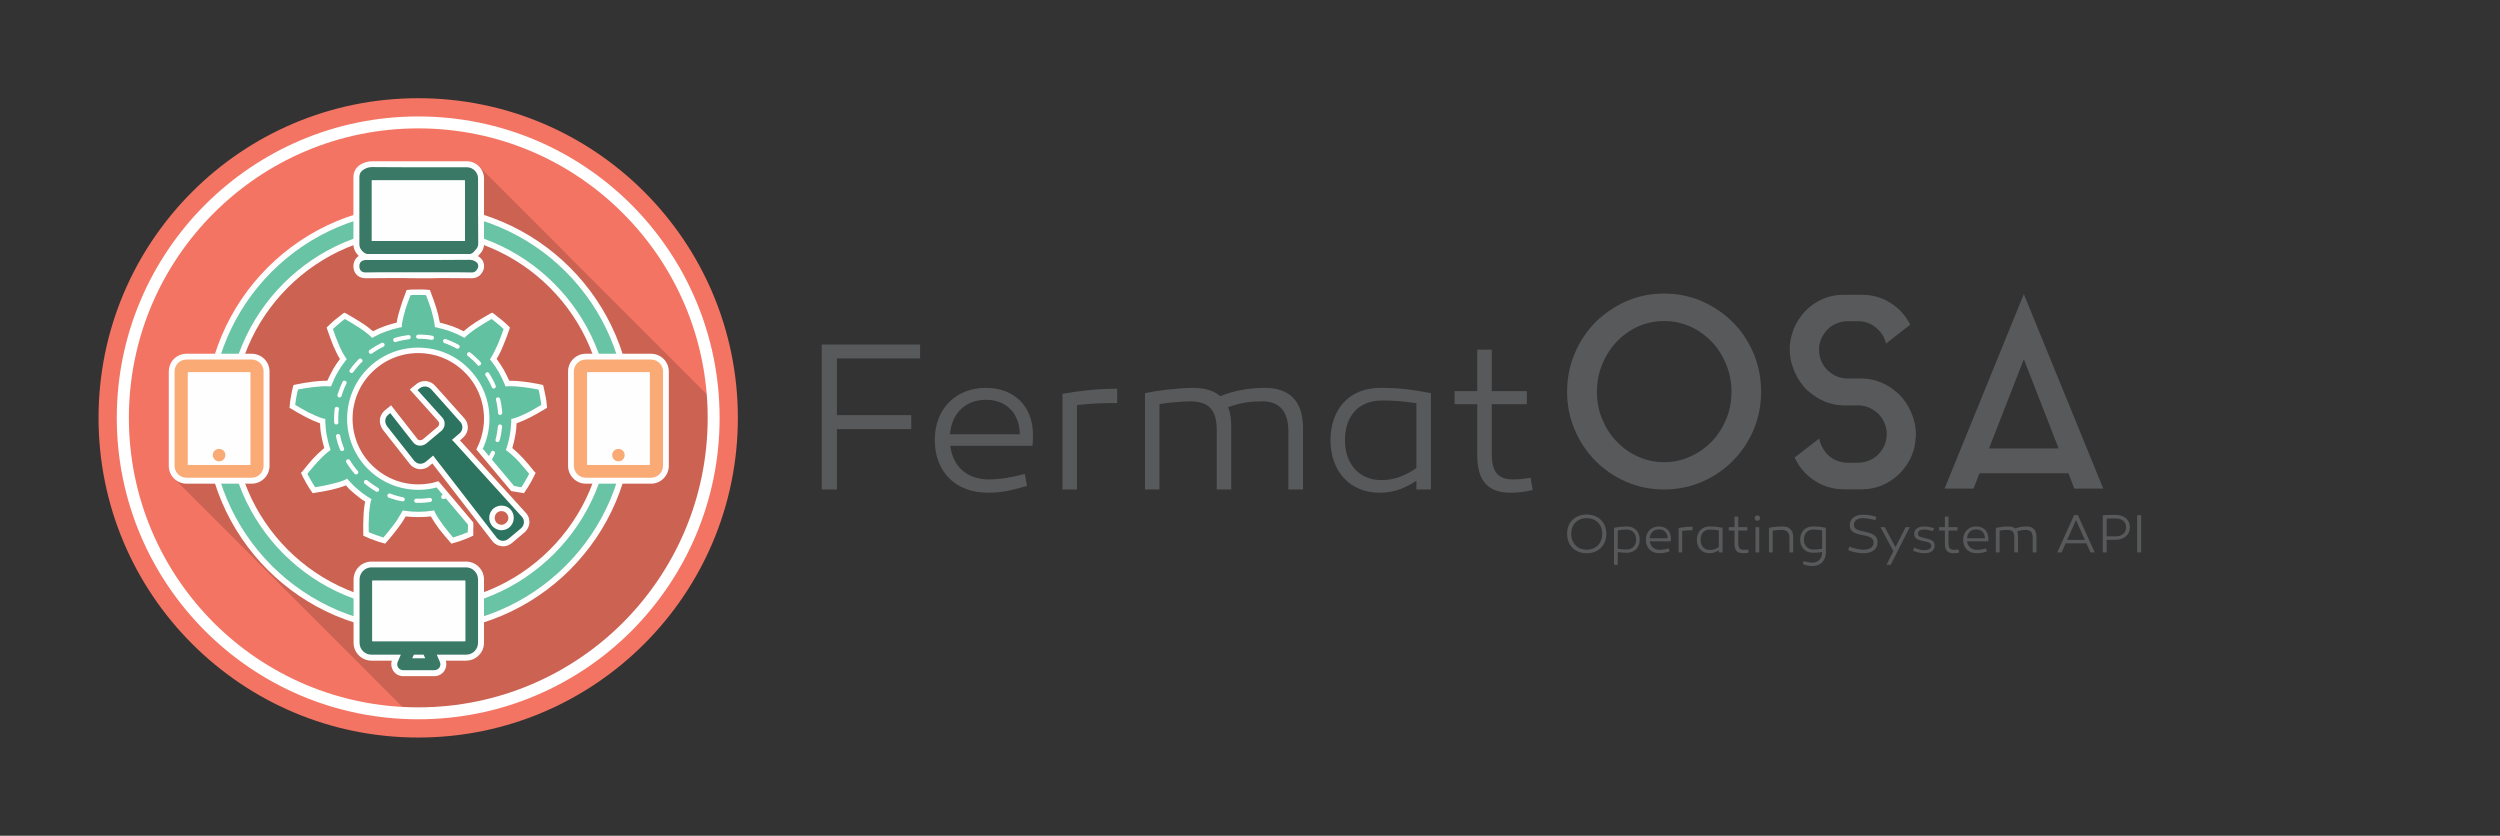 <?xml version="1.0" encoding="UTF-8"?>
<!DOCTYPE svg PUBLIC "-//W3C//DTD SVG 1.1//EN" "http://www.w3.org/Graphics/SVG/1.1/DTD/svg11.dtd">
<!-- Creator: CorelDRAW X6 -->
<svg xmlns="http://www.w3.org/2000/svg" xml:space="preserve" width="146.643mm" height="49.022mm" version="1.1" style="shape-rendering:geometricPrecision; text-rendering:geometricPrecision; image-rendering:optimizeQuality; fill-rule:evenodd; clip-rule:evenodd"
viewBox="0 0 14664 4902"
 xmlns:xlink="http://www.w3.org/1999/xlink">
 <rect x="0" y="0" width="14664" height="4902" fill="#333333" stroke="none"/>
 <defs>
  <style type="text/css">
   <![CDATA[
    .str0 {stroke:white;stroke-width:8.47}
    .fil5 {fill:#FEFEFE}
    .fil6 {fill:#3B7967}
    .fil4 {fill:#68C4A4}
    .fil7 {fill:#F9AA75}
    .fil10 {fill:#2D7460}
    .fil8 {fill:#62C1A1}
    .fil3 {fill:#CC6252}
    .fil2 {fill:#F37463}
    .fil1 {fill:#57595B;fill-rule:nonzero}
    .fil0 {fill:#58595B;fill-rule:nonzero}
    .fil9 {fill:white;fill-rule:nonzero}
   ]]>
  </style>
 </defs>
 <g id="Capa_x0020_1">
  <path class="fil0" d="M4909 2435l0 -333 488 0 0 -81 -577 0 0 850 89 0 0 -354 436 0 0 -82 -436 0zm874 -160c-175,0 -300,121 -300,306 0,180 115,309 313,309 87,0 152,-18 228,-40l-13 -70c-79,20 -139,32 -213,32 -127,0 -210,-78 -224,-197l482 0c3,-28 3,-38 3,-66 -1,-169 -113,-274 -276,-274zm1 70c117,0 195,76 198,202l-410 0c10,-122 90,-202 212,-202zm769 -65c-107,0 -216,11 -321,30l0 561 85 0 0 -495c85,-10 154,-12 236,-12l0 -84zm866 -5c-88,0 -181,15 -261,49 -39,-34 -92,-49 -166,-49 -98,2 -205,16 -276,31l0 565 85 0 0 -501c66,-10 120,-14 175,-16 112,0 161,45 161,171l0 346 85 0 0 -367c0,-49 -6,-87 -19,-115 73,-28 136,-35 200,-35 105,0 154,61 154,177l0 340 86 0 0 -360c0,-160 -81,-236 -224,-236zm678 0c-181,0 -291,122 -293,305 0,186 115,310 288,310 80,0 144,-23 216,-70l0 51 85 0 0 -565c-116,-22 -187,-31 -296,-31zm11 74c69,0 128,5 200,16l0 381c-77,51 -137,70 -206,70 -130,0 -213,-95 -213,-234 0,-137 75,-233 219,-233zm870 453c-37,7 -72,10 -103,10 -90,0 -125,-46 -125,-150l0 -291 206 0 0 -77 -206 0 0 -243 -85 0 0 243 -133 0 0 77 133 0 0 299c0,151 63,220 196,220 50,0 82,-5 129,-16l-12 -72z"/>
  <path class="fil0" d="M9307 3018c-68,0 -115,45 -115,113 0,69 47,114 115,114 68,0 115,-45 115,-114 0,-68 -47,-113 -115,-113zm0 206c-54,0 -91,-37 -91,-93 0,-55 37,-92 91,-92 54,0 91,37 91,92 0,56 -37,93 -91,93zm236 -136c-28,0 -53,3 -76,8l0 217 22 0 0 -75c25,4 36,4 55,4 45,0 74,-32 74,-76 -1,-47 -28,-78 -75,-78zm-1 135c-16,0 -27,0 -53,-4l0 -108c19,-3 34,-5 51,-5 37,0 57,25 57,60 0,33 -22,57 -55,57zm189 -135c-45,0 -77,31 -77,78 0,46 29,79 80,79 22,0 39,-4 58,-10l-3 -18c-20,5 -36,8 -55,8 -32,0 -53,-20 -57,-50l123 0c1,-7 1,-10 1,-17 0,-44 -29,-70 -70,-70zm0 17c30,0 50,20 51,52l-106 0c3,-31 23,-52 55,-52zm197 -16c-28,0 -55,3 -82,8l0 143 21 0 0 -126c22,-3 40,-4 61,-4l0 -21zm100 -1c-46,0 -74,31 -75,78 0,48 30,79 74,79 21,0 37,-6 55,-18l0 13 22 0 0 -144c-30,-6 -48,-8 -76,-8zm3 18c18,0 33,2 51,5l0 97c-19,14 -35,18 -52,18 -34,0 -55,-24 -55,-60 0,-35 19,-60 56,-60zm223 117c-9,1 -18,2 -26,2 -23,0 -32,-11 -32,-38l0 -75 53 0 0 -20 -53 0 0 -62 -22 0 0 62 -34 0 0 20 34 0 0 77c0,39 16,56 50,56 13,0 21,-1 33,-4l-3 -18zm54 -168c9,0 16,-7 16,-16 0,-9 -7,-16 -16,-16 -9,0 -16,7 -16,16 0,9 7,16 16,16zm11 37l-22 0 0 148 22 0 0 -148zm139 -4c-27,0 -60,3 -82,8l0 144 22 0 0 -128c20,-3 39,-4 55,-4 27,0 43,17 43,45l0 87 22 0 0 -92c0,-38 -23,-60 -60,-60zm176 0c-46,0 -75,31 -75,78 0,44 30,76 74,76 19,0 31,0 55,-4 0,39 -23,62 -59,62 -17,0 -34,-4 -50,-9l-4 18c16,6 34,11 55,11 51,0 80,-33 80,-83l0 -141c-22,-5 -41,-8 -76,-8zm3 18c18,0 33,2 51,5l0 108c-25,4 -37,4 -53,4 -33,0 -54,-24 -54,-57 0,-35 19,-60 56,-60zm369 -74c-21,-8 -51,-13 -79,-13 -46,0 -77,23 -77,61 0,33 18,47 67,57 35,7 73,12 73,46 0,26 -24,41 -57,41 -26,0 -57,-6 -86,-18l-6 21c28,12 62,18 91,18 47,0 81,-23 81,-64 0,-43 -35,-54 -83,-64 -39,-8 -56,-16 -56,-38 0,-25 21,-40 52,-40 21,0 49,5 74,12l6 -19zm196 60l-24 0 -60 117 -63 -117 -25 0 76 141 -41 80 25 0 112 -221zm20 139c21,8 45,14 66,14 35,0 60,-15 60,-46 0,-29 -24,-35 -59,-43 -26,-6 -39,-10 -39,-25 0,-17 12,-25 35,-25 15,0 35,4 53,9l6 -17c-16,-5 -38,-10 -57,-10 -37,0 -59,16 -59,44 0,24 17,34 49,41 29,6 51,9 51,28 0,17 -17,26 -39,26 -18,0 -41,-5 -62,-15l-5 19zm266 -8c-10,1 -19,2 -27,2 -23,0 -32,-11 -32,-38l0 -75 53 0 0 -20 -53 0 0 -62 -21 0 0 62 -34 0 0 20 34 0 0 77c0,39 16,56 50,56 13,0 21,-1 33,-4l-3 -18zm104 -135c-45,0 -77,31 -77,78 0,46 29,79 80,79 23,0 39,-4 59,-10l-4 -18c-20,5 -35,8 -54,8 -33,0 -54,-20 -58,-50l124 0c1,-7 1,-10 1,-17 -1,-44 -29,-70 -71,-70zm0 17c30,0 50,20 51,52l-105 0c2,-31 23,-52 54,-52zm295 -17c-22,0 -46,3 -67,12 -9,-9 -23,-12 -42,-12 -25,0 -53,4 -71,8l0 144 22 0 0 -128c17,-3 31,-4 45,-4 29,0 41,11 41,44l0 88 22 0 0 -94c0,-12 -2,-22 -5,-29 19,-7 35,-9 51,-9 27,0 40,15 40,45l0 87 22 0 0 -92c0,-41 -21,-60 -58,-60zm229 99l122 0 24 53 25 0 -99 -219 -22 0 -99 219 26 0 23 -53zm61 -137l52 117 -104 0 52 -117zm231 -30c-25,0 -50,1 -74,2l0 218 23 0 0 -74 51 0c51,0 85,-29 85,-73 0,-46 -34,-73 -85,-73zm-51 126l0 -104c19,-1 36,-1 53,-1 36,0 61,18 61,53 0,31 -25,52 -61,52l-53 0zm202 -124l-23 0 0 218 23 0 0 -218z"/>
  <path class="fil1" d="M9761 1722c78,0 153,15 222,45 70,31 130,72 181,123 52,52 92,113 122,183 29,70 44,145 44,225 0,79 -15,153 -44,223 -30,69 -70,130 -122,182 -51,52 -111,93 -181,123 -69,30 -144,45 -222,45 -79,0 -153,-15 -222,-45 -69,-30 -129,-71 -181,-123 -51,-52 -92,-113 -121,-182 -30,-70 -45,-144 -45,-223 0,-80 15,-155 45,-225 29,-70 70,-131 121,-183 52,-51 112,-92 181,-123 69,-30 143,-45 222,-45zm0 989c53,0 105,-11 153,-33 48,-21 90,-51 126,-88 36,-37 64,-81 85,-131 21,-50 31,-104 31,-161 0,-57 -10,-110 -31,-161 -21,-51 -49,-95 -85,-133 -36,-37 -78,-67 -126,-89 -48,-21 -100,-32 -153,-32 -54,0 -105,11 -153,32 -48,22 -90,52 -125,89 -36,38 -64,82 -85,133 -21,51 -31,104 -31,161 0,57 10,111 31,161 21,50 49,94 85,131 35,37 77,67 125,88 48,22 99,33 153,33zm1363 -411c7,5 14,11 20,18 7,6 12,13 17,19 24,30 43,63 56,99 14,36 21,73 21,113 0,9 -1,16 -2,22 -3,58 -21,110 -53,157 -29,43 -66,78 -112,103 -45,26 -96,39 -152,39l-103 0c-56,0 -107,-13 -153,-39 -45,-25 -83,-60 -112,-103 -8,-13 -16,-27 -25,-44l145 -112c3,20 10,38 20,55 9,18 22,33 36,46 15,13 31,23 50,30 19,7 38,11 59,11l62 0c43,0 80,-14 111,-41 31,-28 50,-62 56,-102 0,-4 0,-9 1,-13 0,-4 1,-8 1,-12 0,-23 -5,-44 -13,-64 -8,-20 -20,-37 -34,-52 -15,-15 -32,-27 -52,-37 -19,-9 -40,-14 -62,-15l-89 0 -6 0c-38,-1 -74,-9 -108,-23 -34,-14 -64,-33 -91,-57 -15,-10 -27,-23 -37,-37 -24,-30 -43,-63 -56,-99 -14,-36 -21,-73 -21,-113l0 -22c6,-59 24,-111 55,-157 29,-43 66,-78 112,-103 46,-26 96,-38 152,-38l102 0c56,0 107,12 153,38 46,25 84,60 113,103 3,5 6,11 10,17 4,7 7,12 10,17l-142 111c-9,-37 -29,-69 -59,-93 -30,-25 -65,-38 -104,-38l-62 0c-21,0 -41,4 -60,11 -19,7 -36,17 -51,30 -14,13 -27,29 -36,46 -10,18 -17,37 -20,56 -1,5 -1,9 -1,13 0,4 0,8 0,12 0,23 4,44 12,64 8,20 20,37 34,52 15,15 32,28 52,37 19,9 40,14 62,15l89 0 6 0c38,1 74,9 108,23 34,14 64,33 91,57zm282 566l465 -1141 466 1141 -170 0 -34 -90 -522 0 -35 90 -170 0zm261 -236l408 0 -204 -523 -204 523z"/>
  <circle class="fil2" cx="2453" cy="2451" r="1875"/>
  <path class="fil3" d="M4186 2451c0,-34 -1,-68 -3,-101l-1373 -1374 -941 451 -522 665 -330 710 1380 1381c19,1 38,1 56,1 957,0 1733,-776 1733,-1733z"/>
  <path class="fil4" d="M2456 1351c-609,0 -1105,495 -1105,1105 0,609 496,1105 1105,1105 610,0 1105,-496 1105,-1105 0,-610 -495,-1105 -1105,-1105zm0 2342c-682,0 -1237,-555 -1237,-1237 0,-683 555,-1238 1237,-1238 683,0 1238,555 1238,1238 0,682 -555,1237 -1238,1237z"/>
  <path class="fil5" d="M2456 1368c-599,0 -1087,488 -1087,1088 0,599 488,1087 1087,1087 600,0 1088,-488 1088,-1087 0,-600 -488,-1088 -1088,-1088zm0 2210c-618,0 -1122,-504 -1122,-1122 0,-619 504,-1123 1122,-1123 619,0 1123,504 1123,1123 0,618 -504,1122 -1123,1122zm0 -2342c-672,0 -1220,547 -1220,1220 0,672 548,1220 1220,1220 673,0 1220,-548 1220,-1220 0,-673 -547,-1220 -1220,-1220zm0 2474c-691,0 -1254,-563 -1254,-1254 0,-692 563,-1255 1254,-1255 692,0 1255,563 1255,1255 0,691 -563,1254 -1255,1254z"/>
  <path class="fil6" d="M2709 1396l0 -321 -510 0 0 321 510 0zm-271 113l0 -1 -143 0c-45,0 -90,0 -135,0 -34,0 -69,-37 -69,-73 -1,-132 -1,-264 0,-397 0,-24 11,-44 31,-57 20,-12 39,-18 60,-18 102,0 204,1 306,1l251 0c44,0 83,38 83,82l0 106c0,93 -1,185 0,278 0,27 -15,43 -27,55l-3 4c-16,18 -37,20 -56,20l-13 0 -122 0 -163 0z"/>
  <path class="fil5" d="M2216 1093l476 0 0 286 -476 0 0 -286zm-34 -147c-24,0 -46,6 -69,20 -25,16 -40,42 -40,72 0,133 0,265 0,397 0,45 43,90 87,90 45,1 90,1 135,1l80 0 46 -1 34 2 71 0 71 0c42,0 84,0 126,0l6 0 7 0c15,0 45,0 69,-26l3 -4c13,-13 32,-34 31,-67 0,-92 0,-186 0,-277l0 -107c0,-54 -46,-100 -100,-100l-23 0 -113 0 -113 0c-103,0 -205,0 -307,0l0 0 -1 0zm-1 467c183,0 364,0 546,0 0,-119 0,-236 0,-355 -182,0 -363,0 -546,0 0,120 0,237 0,355zm1 -433l1 0c102,1 204,1 307,1 75,0 150,0 226,0 8,0 15,0 23,0 35,0 65,30 65,65 0,128 0,256 1,384 0,22 -14,34 -26,47 -12,14 -27,15 -43,15 -4,0 -9,0 -13,0l-1 0c-41,0 -83,0 -125,0 -47,0 -95,0 -142,0l0 -1c-53,0 -107,0 -160,0 -45,0 -90,0 -135,0 -25,-1 -52,-30 -52,-56 0,-132 0,-264 0,-397 0,-18 8,-33 23,-42 15,-10 31,-16 51,-16z"/>
  <path class="fil5" d="M2181 1058c183,0 364,0 546,0 0,119 0,236 0,355 -182,0 -363,0 -546,0 0,-118 0,-235 0,-355z"/>
  <path class="fil6" d="M2712 3744l0 -321 -511 0 0 321 511 0zm-347 204c-18,0 -35,-9 -44,-23 -10,-15 -12,-34 -4,-50l7 -18 -145 0c-48,0 -87,-39 -87,-87l0 -371c0,-49 39,-88 87,-88l555 0c48,0 87,39 87,88l0 371c0,48 -39,87 -87,87l-146 0 8 18c7,16 6,35 -4,50 -10,15 -26,23 -44,23l-183 0z"/>
  <path class="fil5" d="M2218 3441l476 0 0 286 -476 0 0 -286zm516 -147l-555 0c-58,0 -105,47 -105,105l0 371c0,58 47,105 105,105l119 0c-6,20 -3,41 8,59 13,20 35,32 59,32l91 0 92 0c24,0 46,-12 59,-32 11,-18 14,-39 8,-59l119 0c58,0 105,-47 105,-105l0 -371c0,-58 -47,-105 -105,-105zm-316 567l38 0 38 0 -9 -21 -57 0 -10 21zm-234 -100l545 0 0 -355 -545 0 0 355zm550 -433c39,0 70,32 70,71l0 371c0,39 -31,70 -70,70l-172 0 18 42c5,11 4,23 -2,33 -7,10 -18,16 -30,16l-92 0 -91 0c-12,0 -23,-6 -30,-16 -6,-10 -7,-22 -2,-33l18 -42 -172 0c-39,0 -70,-31 -70,-70l0 -371c0,-39 31,-71 70,-71l555 0z"/>
  <polygon class="fil5" points="2184,3761 2729,3761 2729,3406 2184,3406 "/>
  <path class="fil7" d="M1451 2710l0 -509 -332 0 0 509 332 0zm-357 109c-48,0 -87,-39 -87,-87l0 -553c0,-48 39,-87 87,-87l382 0c49,0 88,39 88,87l0 553c0,48 -39,87 -88,87l-382 0z"/>
  <path class="fil5" d="M1136 2218l297 0 0 475 -297 0 0 -475zm340 -143l-382 0c-58,0 -104,46 -104,104l0 553c0,58 46,105 104,105l382 0c58,0 105,-47 105,-105l0 -553c0,-58 -47,-104 -105,-104zm-374 652l366 0 0 -543 -366 0 0 543zm374 -618c39,0 70,31 70,70l0 553c0,39 -31,70 -70,70l-382 0c-39,0 -70,-31 -70,-70l0 -553c0,-39 31,-70 70,-70l382 0z"/>
  <polygon class="fil5" points="1468,2727 1468,2184 1102,2184 1102,2727 "/>
  <path class="fil7" d="M1248 2669c0,-20 17,-36 37,-36 21,0 37,16 37,36 0,21 -16,37 -37,37 -20,0 -37,-16 -37,-37z"/>
  <path class="fil7" d="M3793 2710l0 -509 -332 0 0 509 332 0zm-357 109c-48,0 -87,-39 -87,-87l0 -553c0,-48 39,-87 87,-87l383 0c48,0 87,39 87,87l0 553c0,48 -39,87 -87,87l-383 0z"/>
  <path class="fil5" d="M3478 2218l298 0 0 475 -298 0 0 -475zm341 -143l-383 0c-57,0 -104,46 -104,104l0 553c0,58 47,105 104,105l383 0c57,0 104,-47 104,-105l0 -553c0,-58 -47,-104 -104,-104zm-375 652l366 0 0 -543 -366 0 0 543zm375 -618c38,0 70,31 70,70l0 553c0,39 -32,70 -70,70l-383 0c-38,0 -70,-31 -70,-70l0 -553c0,-39 32,-70 70,-70l383 0z"/>
  <polygon class="fil5" points="3811,2727 3811,2184 3444,2184 3444,2727 "/>
  <path class="fil7" d="M3591 2669c0,-20 16,-36 37,-36 20,0 36,16 36,36 0,21 -16,37 -36,37 -21,0 -37,-16 -37,-37z"/>
  <path class="fil6" d="M2143 1615c-30,0 -52,-21 -52,-52 -1,-32 19,-53 51,-55l6 0 263 0c114,0 229,0 343,-1 24,0 44,9 59,25 10,11 13,36 4,51 -6,10 -18,32 -49,32 -52,-1 -103,-1 -155,-1l-161 0 -166 0c-47,0 -94,0 -142,1l-1 0z"/>
  <path class="fil5" d="M2755 1490l0 0 -1 0c-113,0 -226,0 -340,0l-129 0 -129 0 -2 0 -2 0 -4 0 -7 0c-42,3 -69,33 -68,74 1,40 30,68 70,68l0 0 2 0c41,0 85,-1 141,-1 28,0 55,0 83,0 27,1 55,1 82,1 28,0 55,0 82,0 27,-1 54,-1 81,-1 62,0 109,1 153,1l0 0c42,0 59,-29 65,-41 12,-20 9,-54 -7,-71 -17,-20 -42,-30 -70,-30zm0 34c19,0 34,7 45,19 6,7 7,23 2,31 -6,12 -15,24 -34,24l0 0c-52,-1 -103,-1 -154,-1 -54,0 -108,0 -162,0l-1 0c-55,0 -110,0 -165,0 -47,0 -95,0 -142,1l-1 0c-24,0 -35,-17 -35,-35 -1,-23 12,-36 36,-38l4 0 6 0 2 0c86,0 172,0 258,0 114,0 227,0 341,-1l0 0z"/>
  <path class="fil8" d="M2453 1714c20,0 39,1 57,2 24,62 47,126 56,190 53,10 106,29 155,56 47,-43 106,-77 164,-110 16,11 31,23 45,35 15,13 29,26 43,39 -22,63 -46,127 -80,181 35,44 63,92 83,143 64,-3 131,9 196,21 5,19 9,37 12,56 4,19 6,38 8,57 -57,34 -116,68 -177,87l0 0c-2,55 -11,110 -29,163 51,39 95,91 137,143 -8,17 -17,33 -27,50 -9,17 -20,33 -30,48 -20,-3 -40,-6 -60,-10l-193 -230c27,-54 42,-115 42,-179 0,-222 -180,-401 -402,-401 -221,0 -401,179 -401,401 0,222 180,401 401,401 40,0 78,-6 114,-16l193 230c1,21 0,41 0,61 -17,8 -35,15 -53,21 -18,7 -36,13 -54,18 -44,-50 -87,-103 -117,-159l0 -1c-55,9 -110,9 -165,0l0 0c-30,57 -73,110 -117,160 -18,-5 -36,-11 -54,-18 -18,-6 -36,-13 -53,-21 -1,-67 -1,-135 13,-197l0 0c-24,-15 -46,-31 -68,-49 -21,-18 -41,-37 -59,-58l0 0c-59,25 -126,37 -192,47 -11,-15 -21,-31 -30,-48 -10,-17 -19,-33 -27,-50 42,-52 86,-104 137,-143l0 0c-18,-53 -27,-108 -29,-163l0 0c-61,-19 -120,-53 -177,-87 2,-19 4,-38 8,-57 3,-19 7,-37 12,-56 65,-12 132,-24 196,-21 20,-51 47,-99 83,-143l0 0c-35,-54 -58,-118 -80,-181 14,-13 28,-26 42,-39 15,-12 30,-24 45,-35 59,33 118,67 165,110 49,-26 101,-45 155,-56l0 0c9,-64 32,-128 55,-190 19,-1 38,-2 57,-2z"/>
  <path class="fil9" d="M2453 1698c9,0 19,0 30,0 10,1 20,1 29,2l10 1 3 9c12,32 24,63 34,96 9,28 16,57 21,86 24,6 48,13 71,21 23,8 46,18 68,30 22,-19 46,-37 71,-53 29,-18 58,-35 88,-52l9 -4 8 5c8,6 15,12 23,18l0 0c8,6 16,12 23,18 7,6 14,12 22,19 7,7 14,14 21,20l7 7 -3 10c-11,31 -22,63 -36,95 -11,28 -24,55 -39,79 15,20 28,41 41,62 12,22 23,44 33,66 29,0 59,2 88,6 34,4 67,10 100,17l10 2 3 9c2,9 4,19 6,29l0 0c2,9 4,19 6,28 2,9 3,19 5,29 1,10 2,19 3,29l1 10 -9 5c-28,17 -57,34 -88,50 -27,14 -54,26 -82,36 -1,25 -3,49 -8,73 -4,24 -10,48 -17,72 23,19 44,39 64,61 23,25 45,51 66,78l7 7 -5 9c-4,10 -9,18 -13,26 -4,9 -9,17 -14,26 -5,9 -10,17 -15,25 -5,8 -11,16 -16,24l-6 9 -10 -2c-11,-2 -22,-3 -30,-5 -10,-1 -20,-3 -30,-5l-5 -1 -4 -5 -193 -230 -7 -8 4 -10c13,-26 24,-54 30,-83 7,-28 11,-58 11,-88 0,-106 -43,-203 -113,-272 -70,-70 -166,-113 -273,-113 -106,0 -202,43 -272,113 -70,69 -113,166 -113,272 0,106 43,203 113,272 70,70 166,113 272,113 19,0 38,-1 56,-4 18,-2 36,-6 53,-12l10 -2 7 8 194 230 3 4 0 6c1,10 1,21 0,31 0,10 0,20 0,30l0 10 -9 4c-9,4 -18,8 -27,12 -9,3 -18,7 -27,10 -9,4 -19,7 -28,10 -9,3 -19,6 -28,8l-9 3 -7 -8c-22,-25 -44,-51 -65,-78 -18,-24 -34,-49 -49,-74 -24,3 -49,4 -74,4 -24,0 -49,-1 -73,-4 -15,26 -31,50 -50,74 -20,27 -42,53 -64,78l-7 8 -9 -3c-9,-2 -19,-5 -28,-8 -9,-3 -19,-6 -28,-10 -9,-3 -18,-7 -27,-10 -9,-4 -18,-8 -27,-12l-9 -4 0 -10c-1,-34 -1,-68 1,-101 1,-30 4,-60 10,-89 -9,-5 -17,-11 -26,-17 -12,-9 -23,-18 -34,-27 -11,-9 -21,-18 -32,-28 -7,-7 -14,-15 -21,-23 -28,11 -57,19 -86,26l0 0c-32,7 -66,13 -99,18l-10 2 -6 -9c-5,-8 -11,-16 -16,-24 -5,-8 -10,-16 -15,-25 -5,-9 -10,-18 -14,-26 -5,-8 -9,-16 -13,-26l-5 -9 7 -7c21,-27 43,-53 65,-78 21,-22 42,-42 65,-61 -7,-24 -13,-48 -17,-72 -5,-24 -7,-48 -8,-73 -28,-10 -55,-22 -82,-36 -31,-16 -60,-33 -88,-50l-9 -5 1 -10c1,-10 2,-19 3,-29 2,-10 3,-20 5,-29 2,-9 3,-19 5,-28l0 0c3,-10 5,-20 7,-29l3 -9 10 -2c33,-7 66,-13 99,-17 30,-4 60,-6 89,-6 10,-22 21,-44 33,-66 12,-21 26,-42 41,-61 -15,-25 -28,-52 -40,-80 -13,-32 -24,-64 -35,-95l-3 -10 7 -7c7,-6 14,-13 21,-20 8,-7 15,-13 22,-19 8,-6 15,-12 23,-18l0 0c8,-7 16,-12 23,-18l8 -5 9 4c30,17 59,34 87,52 26,16 50,34 72,53 22,-12 45,-21 68,-30 23,-8 47,-15 71,-21 4,-29 12,-58 21,-86 10,-33 21,-64 34,-96l3 -9 10 -1c9,-1 19,-1 29,-2 11,0 21,0 29,0zm28 32c-8,0 -17,0 -28,0 -10,0 -19,0 -28,0 -5,1 -11,1 -17,1 -11,28 -21,56 -30,84 -9,31 -17,61 -21,91l0 13 -13 2c-26,6 -52,13 -77,22 -25,9 -50,20 -74,33l-10 6 -8 -8c-23,-21 -49,-40 -76,-57 -25,-16 -50,-31 -76,-46 -5,4 -10,8 -15,11l0 0c-7,6 -14,12 -21,18 -8,6 -15,12 -21,18 -5,4 -9,8 -13,12 9,28 20,57 31,83 12,30 26,58 43,84l7 9 -8 11c-17,21 -32,43 -45,66 -14,24 -25,48 -35,73l-4 10 -12 0c-30,-2 -62,1 -95,5 -29,3 -58,8 -87,14 -2,6 -3,12 -4,17l0 0c-2,9 -4,19 -6,28 -1,10 -3,19 -4,27 -1,6 -2,12 -2,18 26,15 52,31 77,44 29,14 57,27 87,36l12 2 0 14c1,26 3,53 8,80 5,26 11,52 20,78l3 11 -9 6 0 0c-24,19 -47,41 -69,65 -20,22 -39,45 -58,68 3,5 5,10 8,16 5,8 9,16 14,24 4,8 9,16 14,24 3,5 6,10 10,15 29,-5 58,-10 87,-17l0 0c31,-7 61,-15 89,-27l10 -7 10 11c9,10 18,19 28,29 9,9 19,18 30,27 10,9 21,17 32,25 10,7 21,15 33,22l12 7 -5 11c-6,30 -10,62 -11,93 -2,30 -2,60 -1,89 5,3 10,5 16,7 9,4 18,7 26,10 9,3 18,6 27,9 5,2 11,4 17,6 19,-23 38,-45 56,-69 20,-26 37,-53 52,-80l5 -10 11 2c27,4 54,6 80,6 27,0 54,-2 81,-6l13 -2 4 11c14,27 32,53 51,79 18,24 37,46 56,69 6,-2 12,-4 17,-6 9,-3 18,-6 27,-9 8,-3 17,-6 26,-10 5,-2 11,-4 16,-7 0,-6 0,-13 1,-19 0,-8 0,-17 0,-25l-184 -218c-15,4 -31,8 -48,10 -19,3 -39,4 -60,4 -115,0 -219,-47 -295,-122 -75,-76 -122,-180 -122,-295 0,-115 47,-220 122,-295 76,-76 180,-122 295,-122 116,0 220,46 295,122 76,75 123,180 123,295 0,33 -4,65 -11,95 -7,29 -16,56 -28,81l183 218c8,2 16,3 24,5 7,1 13,2 19,3 3,-5 7,-10 10,-15 5,-8 10,-16 14,-24 5,-8 9,-16 14,-24 3,-6 5,-11 8,-16 -19,-23 -38,-46 -58,-68 -22,-24 -45,-46 -70,-65l-9 -6 4 -11c9,-26 15,-52 20,-78 4,-27 7,-54 8,-80l0 -14 12 -2c30,-9 58,-22 87,-36 25,-13 51,-29 77,-44 -1,-6 -1,-12 -2,-18 -1,-8 -3,-17 -5,-27 -1,-9 -3,-18 -5,-28l0 0c-1,-5 -2,-11 -4,-17 -29,-5 -58,-11 -87,-14 -33,-4 -65,-7 -95,-5l-12 0 -4 -10c-10,-25 -22,-50 -35,-73 -13,-23 -28,-45 -45,-66l-7 -9 6 -10c16,-26 30,-55 43,-85 11,-26 21,-55 31,-83 -4,-4 -9,-8 -13,-12 -6,-6 -13,-12 -21,-18 -7,-6 -14,-12 -22,-18l0 0c-4,-3 -9,-7 -14,-11 -26,15 -52,30 -76,46 -27,17 -53,36 -76,57l-8 8 -10 -6c-24,-13 -49,-24 -74,-33 -25,-9 -51,-16 -77,-22l-12 -2 -1 -11c-4,-31 -12,-62 -21,-93 -9,-28 -19,-56 -30,-84 -6,0 -12,0 -18,-1z"/>
  <path class="fil10" d="M2674 2581l400 440c24,26 19,68 -8,90l-74 62c-27,23 -68,20 -90,-8l-364 -470 -30 26c-27,22 -69,20 -90,-8l-159 -202c-22,-28 -19,-68 8,-90l24 -21 144 184c14,17 39,19 56,5l87 -73c16,-14 19,-40 5,-56l-157 -173 25 -21c27,-23 67,-19 90,8l172 191c23,27 19,68 -8,91l-31 25zm231 414c24,-20 60,-17 80,7 20,23 16,59 -7,79 -24,20 -59,17 -79,-7 -20,-24 -17,-59 6,-79z"/>
  <path class="fil9" d="M2698 2583l388 427 0 0 2 2 0 0c13,16 19,37 17,57 -2,19 -11,38 -26,52l0 1 -2 1 -1 0 -73 62 -1 1 -2 1 0 0c-16,13 -37,19 -56,17 -20,-2 -39,-10 -53,-27l0 0 -1 -2 -1 0 -353 -457 -18 15 0 0 -1 1 -1 1c-16,13 -37,18 -56,17 -20,-2 -40,-11 -53,-27l-1 -1 -1 -1 0 0 -159 -202c-13,-17 -19,-39 -18,-59 2,-20 12,-40 28,-54l25 -20 13 -11 10 13 144 184 0 0 0 1 0 0c4,4 9,7 15,7l0 0c6,0 12,-1 16,-5l0 0 1 0 0 0 88 -74 0 0 0 0 0 0c5,-4 7,-10 8,-16 1,-5 -1,-11 -5,-16l0 0 0 0 0 0 -156 -174 -11 -12 12 -11 25 -20c17,-15 37,-20 58,-19 20,2 40,12 54,28l172 192 0 0 1 1 0 0c14,17 19,37 18,57 -2,20 -11,39 -27,53l0 0 -2 2 0 0 -17 15zm364 449l0 0 -399 -440 -12 -12 13 -11 30 -26 0 0 2 -1 0 0c9,-8 15,-20 16,-32 1,-11 -2,-23 -10,-33l0 0 -1 -1 0 0 -171 -192c-9,-10 -22,-16 -34,-17 -12,-1 -25,3 -35,11l-12 10 146 162 0 0 1 1 0 0c9,11 13,25 12,39 -1,14 -8,27 -18,37l-1 0 -1 1 0 0 -87 73 0 0 -1 1 -1 0c-11,9 -25,13 -39,12l0 0c-13,-1 -27,-7 -36,-19l0 0 -1 -1 0 0 -134 -171 -12 10c-10,8 -16,20 -17,32 -1,12 3,25 11,36l159 202 0 0 1 1 0 0c8,9 19,15 31,16 12,1 25,-3 35,-11l0 0 1 -1 0 0 30 -25 13 -11 10 14 363 469 2 2 0 0c8,9 19,14 30,15 12,1 24,-2 34,-10l2 -1 0 0 74 -62 0 0 1 -1 0 0c10,-9 15,-20 16,-32 1,-12 -2,-24 -10,-33l0 0 -1 -1zm-167 -50c15,-12 35,-18 53,-16 18,1 36,10 49,25 13,16 18,35 16,53 -1,18 -10,36 -25,49 -15,13 -34,18 -53,17 -18,-2 -36,-11 -49,-26 -12,-15 -18,-34 -16,-53 1,-18 10,-36 25,-49zm50 16c-10,-1 -21,2 -29,9 -9,7 -13,17 -14,27 -1,10 2,21 9,30 7,8 17,13 27,14 10,1 21,-2 29,-10 9,-7 14,-17 15,-27 0,-10 -3,-21 -10,-29 -7,-9 -17,-13 -27,-14z"/>
  <path class="fil9 str0" d="M2680 2040c8,5 16,-6 10,-12 -1,-1 -1,-1 -2,-2l-1 0 -3 -2 -3 -1 -2 -2 -3 -1 -2 -1 -3 -2 -3 -1 -2 -1 -3 -1 -3 -2 -2 -1 -3 -1 -3 -1 -3 -2 -2 -1 -3 -1 -3 -1 -3 -1 -2 -1 -3 -1 -3 -2 -3 -1 -2 -1 -3 -1 -3 -1 -3 -1 -2 -1c-9,-3 -15,8 -8,14 1,1 1,1 2,2l3 0 2 1 3 1 3 1 3 1 2 1 3 1 3 1 2 2 3 1 3 1 2 1 3 1 3 1 2 1 3 2 2 1 3 1 3 1 2 2 3 1 2 1 3 1 2 2 3 1 3 1 2 2 1 0z"/>
  <path class="fil9 str0" d="M2804 2138c2,2 5,3 8,2 6,-2 8,-9 4,-13l-2 -2 -2 -2 -2 -3 -2 -2 -2 -2 -2 -2 -2 -2 -3 -2 -2 -2 -2 -2 -2 -2 -2 -2 -2 -2 -2 -2 -2 -2 -3 -2 -2 -2 -2 -2 -2 -2 -2 -2 -3 -2 -2 -2 -2 -2 -2 -2 -3 -2 -2 -1 -2 -2 -2 -2c-7,-5 -17,4 -11,11 0,1 1,1 1,2l2 1 2 2 2 2 3 2 2 1 2 2 2 2 2 2 2 2 2 2 3 2 2 2 2 1 2 2 2 2 2 2 2 2 2 2 2 2 2 2 2 2 2 2 2 2 2 2 2 2 2 2 2 3 2 2z"/>
  <path class="fil9 str0" d="M2889 2270c3,8 16,5 15,-4 0,-1 0,-2 -1,-3l0 0 -1 -3 -1 -3 -1 -2 -2 -3 -1 -3 -1 -3 -1 -2 -2 -3 -1 -3 -1 -2 -2 -3 -1 -2 -1 -3 -2 -3 -1 -2 -2 -3 -1 -3 -2 -2 -1 -3 -2 -2 -1 -3 -2 -2 -1 -3 -2 -2 -1 -3 -2 -2 -1 -3 -1 -1c-4,-7 -16,-3 -14,6 0,1 0,2 1,3l0 1 2 2 1 3 2 2 1 2 2 3 1 2 2 3 1 2 1 3 2 2 1 3 2 2 1 3 1 2 2 3 1 2 1 3 2 3 1 2 1 3 1 2 2 3 1 3 1 2 1 3 1 2 1 3 1 1z"/>
  <path class="fil9 str0" d="M2926 2422c0,9 12,11 15,2 1,-1 1,-2 1,-3l-1 -3 0 -3 0 -3 0 -3 -1 -3 0 -3 0 -3 -1 -3 0 -3 -1 -3 0 -4 0 -3 -1 -3 0 -3 -1 -3 0 -3 -1 -3 0 -3 -1 -3 -1 -3 0 -3 -1 -3 0 -3 -1 -3 -1 -3 0 -3 -1 -1c-2,-9 -16,-8 -16,2 0,0 0,1 1,2l0 1 1 3 0 3 1 3 1 3 0 3 1 2 0 3 1 3 0 3 1 3 0 3 1 3 0 3 1 3 0 3 1 3 0 3 0 3 1 3 0 3 0 3 1 3 0 3 0 2 0 3 1 3z"/>
  <path class="fil9 str0" d="M2911 2579c-1,2 -1,4 0,5 3,7 13,6 15,-1l1 -2 0 -3 1 -3 1 -3 1 -3 0 -3 1 -3 1 -2 0 -3 1 -3 0 -3 1 -3 1 -3 0 -3 1 -3 0 -3 1 -4 0 -3 1 -3 0 -3 0 -3 1 -3 0 -3 1 -3 0 -3 0 -3 1 -3 0 0c0,-10 -13,-13 -16,-3 0,0 0,1 0,1l0 0 -1 3 0 3 0 3 -1 3 0 3 0 3 -1 3 0 3 -1 3 0 3 -1 3 0 3 -1 3 0 3 -1 3 0 2 -1 3 0 3 -1 3 -1 3 0 3 -1 3 -1 3 0 2 -1 3 -1 3 0 2z"/>
  <path class="fil9 str0" d="M2442 2929c-9,0 -12,12 -4,15 1,1 2,1 3,1l3 0 3 0 3 0 3 0 4 0 3 0 3 0 3 0 3 0 3 0 3 0 4 0 3 -1 3 0 3 0 3 0 3 0 3 -1 3 0 3 0 4 -1 3 0 3 0 3 -1 3 0 3 0 1 -1c9,-1 9,-14 0,-15 -1,-1 -2,-1 -3,0l0 0 -3 0 -3 0 -3 1 -3 0 -3 0 -3 1 -3 0 -3 0 -3 1 -3 0 -3 0 -3 0 -3 0 -3 1 -3 0 -3 0 -3 0 -3 0 -3 0 -3 0 -3 0 -4 0 -3 0 -3 0 -3 0 -2 0z"/>
  <path class="fil9 str0" d="M2288 2899c-9,-3 -16,9 -8,15 1,0 1,0 2,0l0 1 3 1 3 1 3 1 3 1 2 1 3 1 3 0 3 1 3 1 3 1 3 1 3 1 2 1 3 1 3 0 3 1 3 1 3 1 3 0 3 1 3 1 3 0 3 1 3 1 3 0 3 1 2 0c4,1 7,0 9,-3 3,-5 0,-11 -6,-12l-2 -1 -3 0 -3 -1 -3 -1 -3 0 -2 -1 -3 -1 -3 0 -3 -1 -3 -1 -3 0 -3 -1 -2 -1 -3 -1 -3 -1 -3 0 -3 -1 -2 -1 -3 -1 -3 -1 -3 -1 -2 -1 -3 -1 -3 -1 -3 0 -2 -1 -3 -1 0 -1z"/>
  <path class="fil9 str0" d="M2152 2821c-8,-6 -17,3 -12,11 0,0 1,1 1,1l1 1 2 1 3 2 2 2 2 2 3 2 2 2 2 1 3 2 2 2 2 2 3 1 2 2 3 2 2 1 2 2 3 2 2 1 3 2 2 2 3 1 2 2 3 1 2 2 3 1 2 2 3 1 2 2 1 1c2,1 5,1 7,0 6,-3 7,-11 1,-14l-1 -1 -2 -1 -3 -2 -2 -1 -2 -2 -3 -1 -2 -2 -3 -1 -2 -2 -2 -1 -3 -2 -2 -2 -3 -1 -2 -2 -2 -1 -3 -2 -2 -2 -2 -1 -2 -2 -3 -2 -2 -1 -2 -2 -3 -2 -2 -2 -2 -1 -2 -2 -2 -2 -3 -2 0 0z"/>
  <path class="fil9 str0" d="M2049 2702c-5,-8 -17,-3 -15,6 1,1 1,1 1,2l1 2 2 3 2 2 1 3 2 2 1 3 2 2 2 3 1 2 2 2 2 3 1 2 2 3 2 2 2 2 1 3 2 2 2 2 2 3 1 2 2 2 2 3 2 2 2 2 2 2 2 3 1 2 2 2c6,7 17,0 14,-9 -1,0 -1,-1 -2,-2l-1 -1 -2 -3 -2 -2 -2 -2 -2 -2 -1 -2 -2 -3 -2 -2 -2 -2 -1 -2 -2 -3 -2 -2 -2 -2 -1 -2 -2 -3 -2 -2 -1 -2 -2 -3 -1 -2 -2 -2 -2 -3 -1 -2 -2 -3 -1 -2 -2 -2 -1 -3 -2 -2 -1 -2z"/>
  <path class="fil9 str0" d="M1991 2556c-2,-9 -15,-8 -16,1 0,1 0,2 0,2l0 2 1 2 1 3 0 3 1 3 1 3 0 3 1 3 1 3 1 3 1 3 0 3 1 3 1 3 1 2 1 3 1 3 1 3 1 3 1 3 1 3 1 2 1 3 1 3 1 3 1 3 1 2 1 2c3,8 15,6 15,-3 0,-1 0,-2 0,-3l-1 -2 -1 -2 -1 -3 -1 -3 -1 -2 -1 -3 -1 -3 -1 -3 -1 -2 -1 -3 -1 -3 -1 -3 -1 -2 0 -3 -1 -3 -1 -3 -1 -2 -1 -3 0 -3 -1 -3 -1 -3 -1 -3 0 -2 -1 -3 -1 -3 0 -3 -1 -3 0 -1z"/>
  <path class="fil9 str0" d="M1984 2399c0,-3 -1,-5 -3,-7 -5,-4 -13,-1 -13,5l-1 3 0 3 0 3 -1 3 0 3 0 3 -1 3 0 3 0 4 0 3 0 3 0 3 -1 3 0 3 0 3 0 3 0 4 0 3 0 3 0 3 0 3 0 3 0 4 0 3 0 3 1 3 0 1c0,8 11,10 15,2 0,-1 1,-2 1,-3l0 -1 -1 -3 0 -3 0 -3 0 -3 0 -3 0 -3 0 -3 0 -3 0 -3 0 -3 0 -3 0 -3 0 -3 1 -3 0 -3 0 -3 0 -3 0 -3 0 -4 1 -3 0 -2 0 -3 1 -3 0 -3 0 -3 1 -3z"/>
  <path class="fil9 str0" d="M2028 2248c4,-8 -7,-15 -13,-9 -1,1 -1,2 -2,2l-1 3 -1 2 -1 3 -1 3 -2 3 -1 2 -1 3 -1 3 -1 2 -2 3 -1 3 -1 3 -1 2 -1 3 -1 3 -1 3 -1 3 -1 2 -1 3 -1 3 -1 3 -1 3 -1 3 -1 3 -1 2 -1 3 -1 3 0 1c-2,8 7,14 13,8 1,-1 2,-2 2,-3l1 -1 1 -3 0 -3 1 -3 1 -2 1 -3 1 -3 1 -3 1 -2 1 -3 1 -3 1 -3 1 -2 1 -3 1 -3 1 -2 1 -3 1 -3 1 -2 1 -3 2 -3 1 -2 1 -3 1 -2 1 -3 2 -3 1 -2 1 -3z"/>
  <path class="fil9 str0" d="M2119 2121c2,-2 3,-5 2,-8 -1,-6 -9,-8 -13,-4l-1 1 -2 2 -2 2 -2 2 -2 2 -2 2 -2 3 -2 2 -2 2 -2 2 -2 2 -2 2 -2 3 -2 2 -1 2 -2 2 -2 3 -2 2 -2 2 -2 2 -2 3 -1 2 -2 2 -2 3 -2 2 -1 2 -2 3 -2 2 -1 1c-2,3 -2,7 1,10 3,4 9,4 12,0l1 -1 2 -3 1 -2 2 -2 2 -3 2 -2 1 -2 2 -2 2 -3 2 -2 1 -2 2 -2 2 -2 2 -3 2 -2 2 -2 1 -2 2 -2 2 -2 2 -2 2 -2 2 -3 2 -2 2 -2 2 -2 2 -2 2 -2 2 -2 0 0z"/>
  <path class="fil9 str0" d="M2247 2030c8,-4 5,-16 -4,-15 -1,0 -2,0 -3,0l-1 1 -3 1 -3 2 -2 1 -3 1 -3 2 -2 1 -3 2 -2 1 -3 1 -3 2 -2 1 -3 2 -2 1 -3 2 -2 1 -3 2 -2 2 -3 1 -2 2 -3 1 -2 2 -3 1 -2 2 -3 2 -2 1 -2 2 -3 2c-7,5 -2,16 7,14 1,0 2,-1 3,-1l2 -2 2 -1 2 -2 3 -2 2 -1 3 -2 2 -1 2 -2 3 -1 2 -2 3 -1 2 -2 2 -1 3 -2 2 -1 3 -2 2 -1 3 -2 2 -1 3 -1 2 -2 3 -1 2 -1 3 -2 3 -1 2 -1 3 -1 1 -1z"/>
  <path class="fil9 str0" d="M2398 1986c8,-1 10,-13 2,-16 -1,0 -2,0 -4,0l-2 0 -3 0 -3 1 -3 0 -3 1 -3 0 -3 1 -3 0 -3 1 -3 0 -3 1 -3 0 -3 1 -3 0 -3 1 -3 1 -3 0 -3 1 -3 1 -3 0 -3 1 -3 1 -3 1 -3 1 -3 0 -3 1 -2 1 -1 0c-9,3 -6,17 4,16 0,0 1,0 1,-1l0 0 3 0 3 -1 2 -1 3 -1 3 0 3 -1 3 -1 3 -1 3 0 2 -1 3 -1 3 0 3 -1 3 0 3 -1 3 0 3 -1 3 -1 2 0 3 0 3 -1 3 0 3 -1 3 0 3 -1 3 0 2 0z"/>
  <path class="fil9 str0" d="M2453 1967c-9,0 -11,13 -2,15 1,1 2,1 2,1l4 0 3 0 3 0 3 0 3 0 3 0 3 0 3 0 3 0 3 1 3 0 3 0 3 0 3 0 3 1 3 0 3 0 3 1 3 0 3 0 3 1 3 0 3 1 3 0 2 1 3 0 1 0c10,2 13,-12 4,-15 -1,-1 -1,-1 -1,-1l-1 0 -3 0 -3 -1 -3 0 -3 -1 -3 0 -3 -1 -3 0 -3 0 -3 -1 -4 0 -3 0 -3 -1 -3 0 -3 0 -3 0 -3 0 -3 -1 -3 0 -4 0 -3 0 -3 0 -3 0 -3 0 -3 0 -3 0 -4 0z"/>
  <path class="fil9 str0" d="M2597 2907c-8,3 -6,15 2,16 1,0 2,0 3,-1l3 -1 3 0 2 -1 3 -1 3 -1 3 -1 3 -1 3 -1 2 -1 1 -1 -11 -13 -1 1 -3 1 -2 0 -3 1 -3 1 -3 1 -2 1 -3 1z"/>
  <path class="fil9 str0" d="M2874 2707l1 -2 1 -3 2 -2 1 -3 2 -3 1 -2 2 -3 1 -2 2 -3 1 -3 1 -2 2 -3 1 -3 1 -2 2 -3 1 -3 1 -2 1 -3 1 -1c3,-7 -7,-15 -13,-9 -1,1 -2,2 -2,3l0 0 -1 3 -2 3 -1 2 -1 3 -1 2 -2 3 -1 2 -1 3 -2 2 -1 3 -1 3 -2 2 -1 3 -2 2 -1 3 -1 2 11 13z"/>
  <path class="fil9" d="M4151 2451c0,-469 -190,-893 -497,-1200 -307,-308 -732,-498 -1201,-498 -468,0 -893,190 -1200,498 -307,307 -497,731 -497,1200 0,469 190,893 497,1201 307,307 732,497 1200,497 469,0 894,-190 1201,-497 307,-308 497,-732 497,-1201zm-447 -1250c319,320 517,762 517,1250 0,488 -198,930 -517,1250 -320,320 -762,518 -1251,518 -488,0 -930,-198 -1250,-518 -320,-320 -518,-762 -518,-1250 0,-488 198,-930 518,-1250 320,-320 762,-518 1250,-518 489,0 931,198 1251,518z"/>
 </g>
</svg>
